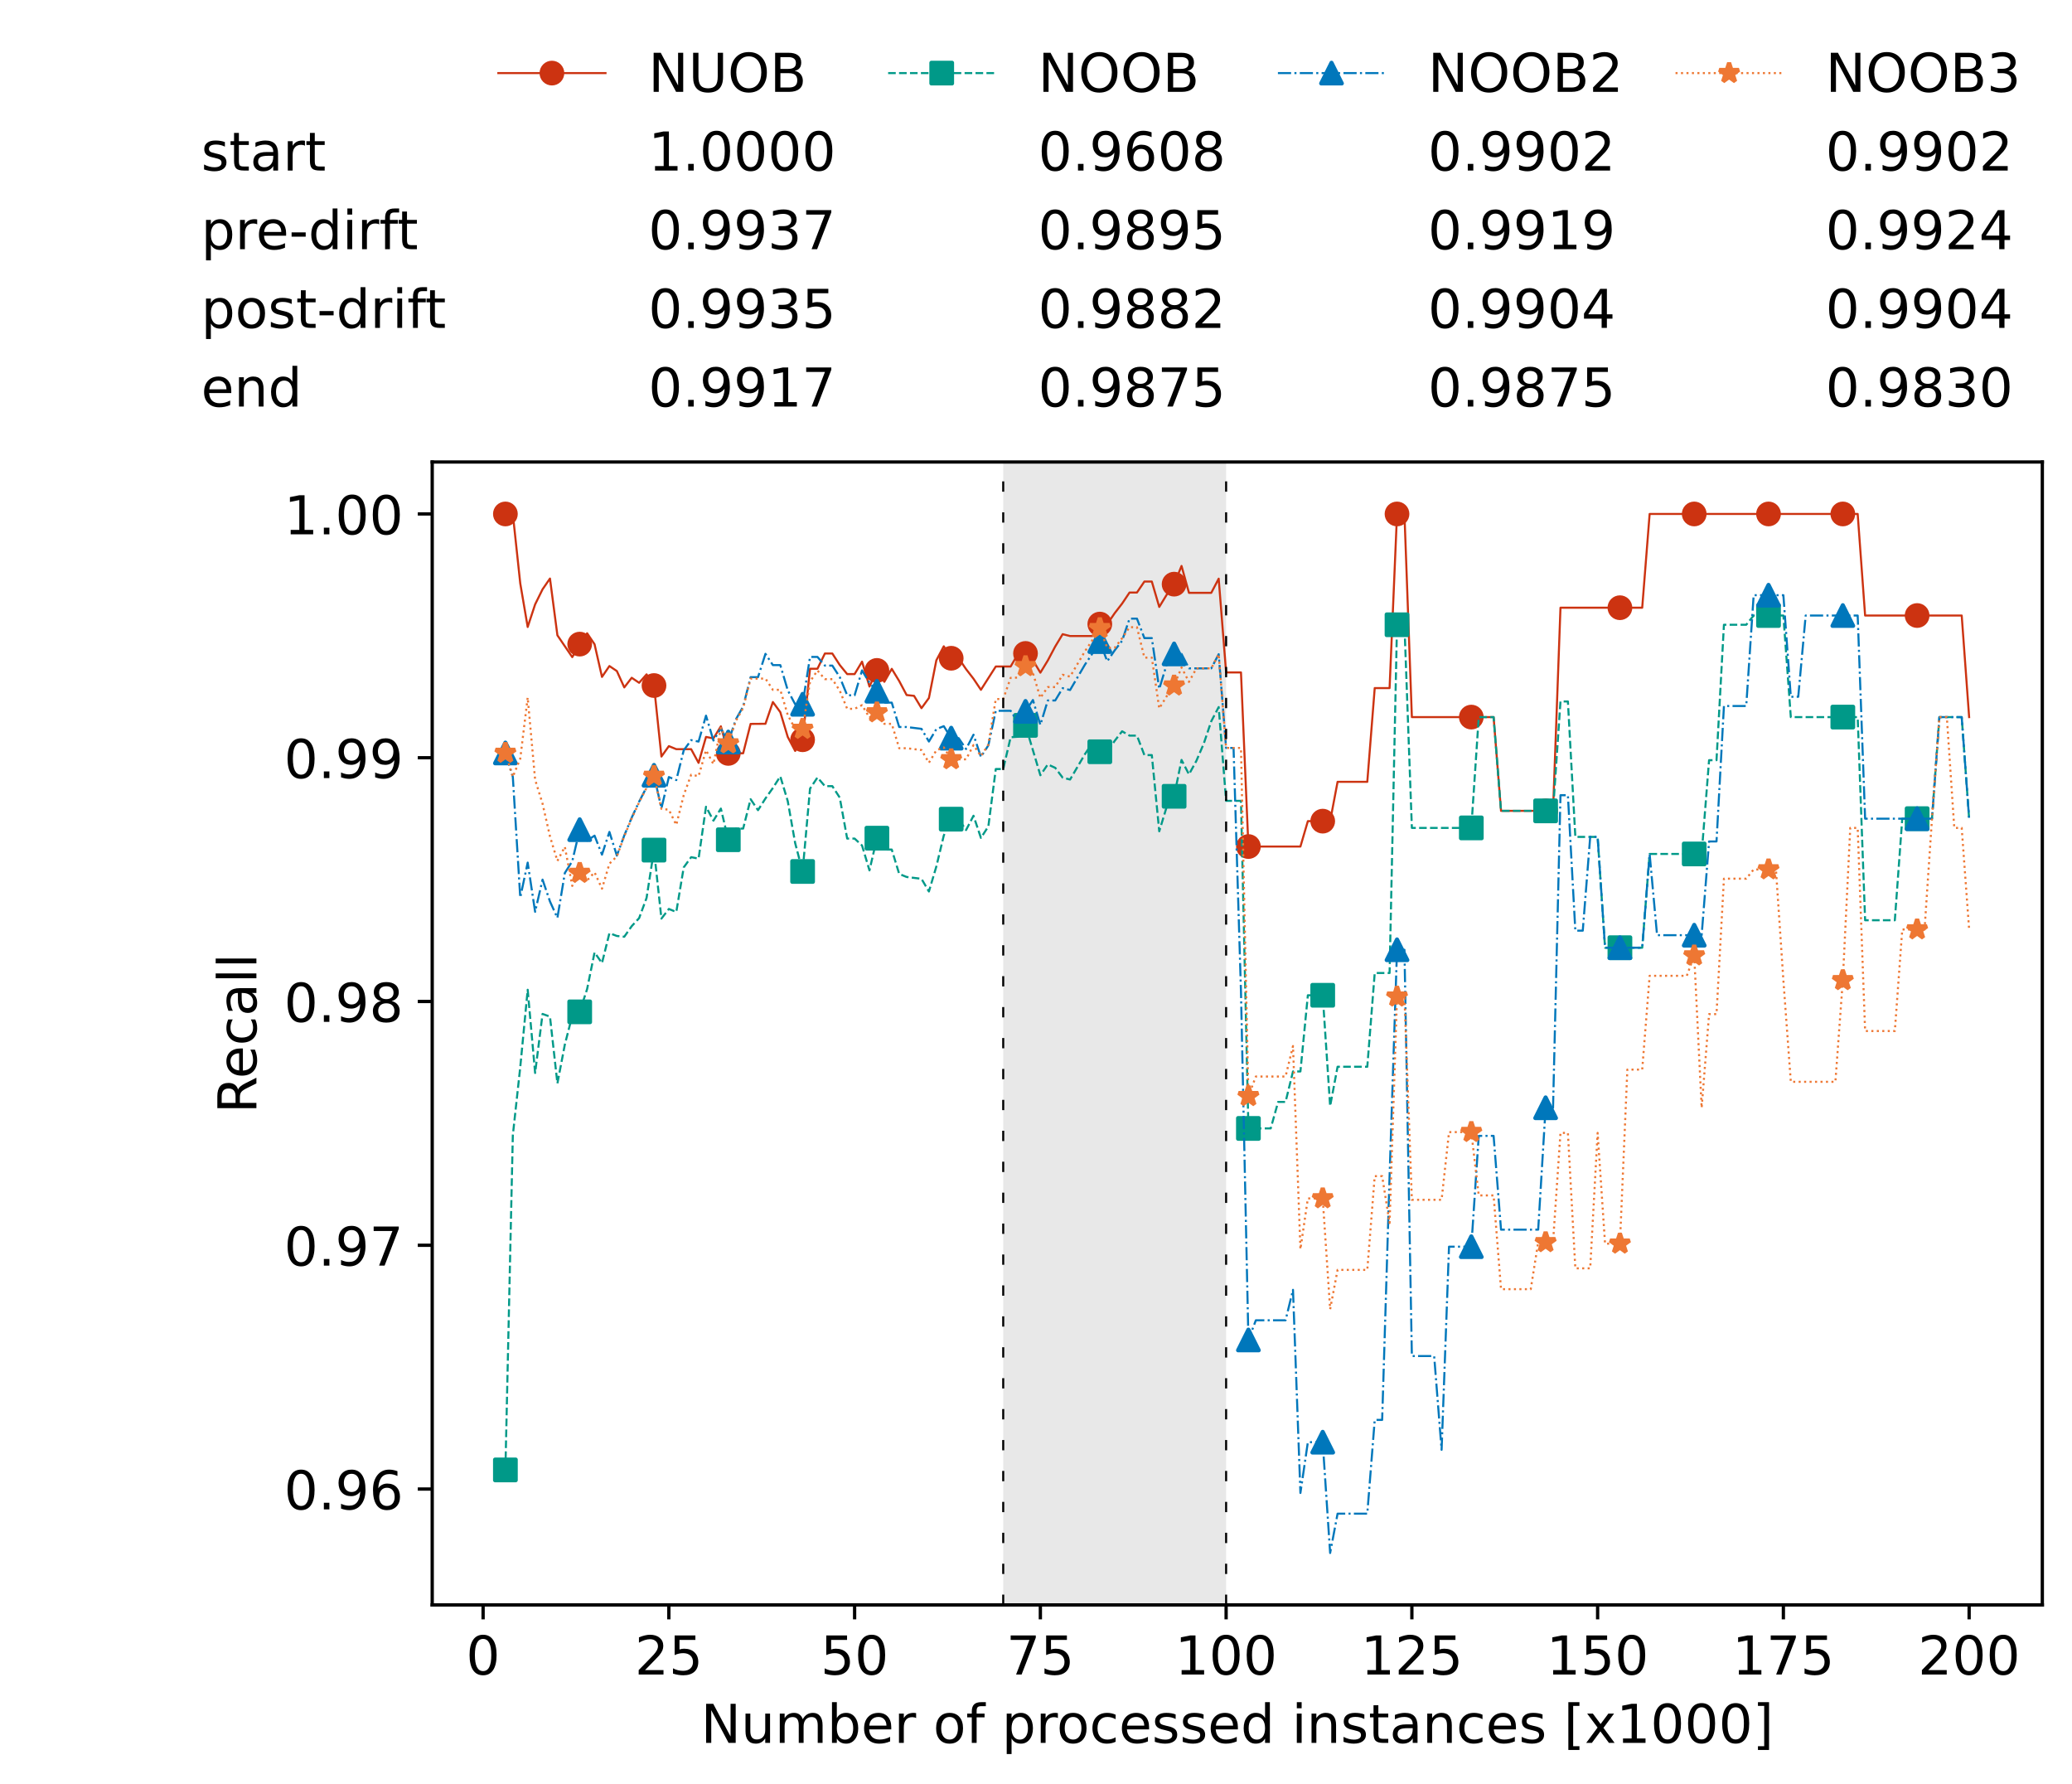 <?xml version="1.0" encoding="utf-8" standalone="no"?>
<!DOCTYPE svg PUBLIC "-//W3C//DTD SVG 1.1//EN"
  "http://www.w3.org/Graphics/SVG/1.1/DTD/svg11.dtd">
<!-- Created with matplotlib (https://matplotlib.org/) -->
<svg height="432.615pt" version="1.1" viewBox="0 0 502.65 432.615" width="502.65pt" xmlns="http://www.w3.org/2000/svg" xmlns:xlink="http://www.w3.org/1999/xlink">
 <defs>
  <style type="text/css">*{stroke-linecap:butt;stroke-linejoin:round;}</style>
 </defs>
 <g id="figure_1">
  <g id="patch_1">
   <path d="M 0 432.615 
L 502.65 432.615 
L 502.65 0 
L 0 0 
z
" style="fill:#ffffff;"/>
  </g>
  <g id="axes_1">
   <g id="patch_2">
    <path d="M 104.85 389.252 
L 495.45 389.252 
L 495.45 112.052 
L 104.85 112.052 
z
" style="fill:#ffffff;"/>
   </g>
   <g id="patch_3">
    <path clip-path="url(#pd76dad14f1)" d="M 297.446 389.252 
L 297.446 112.052 
L 243.372 112.052 
L 243.372 389.252 
z
" style="fill:#d3d3d3;opacity:0.5;"/>
   </g>
   <g id="matplotlib.axis_1">
    <g id="xtick_1">
     <g id="line2d_1">
      <defs>
       <path d="M 0 0 
L 0 3.5 
" id="m8384afceb7" style="stroke:#000000;stroke-width:0.8;"/>
      </defs>
      <g>
       <use style="stroke:#000000;stroke-width:0.8;" x="117.197" xlink:href="#m8384afceb7" y="389.252"/>
      </g>
     </g>
     <g id="text_1">
      <!-- 0 -->
      <g transform="translate(113.061 406.13)scale(0.13 -0.13)">
       <defs>
        <path d="M 31.781 66.406 
Q 24.172 66.406 20.328 58.906 
Q 16.5 51.422 16.5 36.375 
Q 16.5 21.391 20.328 13.891 
Q 24.172 6.391 31.781 6.391 
Q 39.453 6.391 43.281 13.891 
Q 47.125 21.391 47.125 36.375 
Q 47.125 51.422 43.281 58.906 
Q 39.453 66.406 31.781 66.406 
z
M 31.781 74.219 
Q 44.047 74.219 50.516 64.516 
Q 56.984 54.828 56.984 36.375 
Q 56.984 17.969 50.516 8.266 
Q 44.047 -1.422 31.781 -1.422 
Q 19.531 -1.422 13.062 8.266 
Q 6.594 17.969 6.594 36.375 
Q 6.594 54.828 13.062 64.516 
Q 19.531 74.219 31.781 74.219 
z
" id="DejaVuSans-48"/>
       </defs>
       <use xlink:href="#DejaVuSans-48"/>
      </g>
     </g>
    </g>
    <g id="xtick_2">
     <g id="line2d_2">
      <g>
       <use style="stroke:#000000;stroke-width:0.8;" x="162.259" xlink:href="#m8384afceb7" y="389.252"/>
      </g>
     </g>
     <g id="text_2">
      <!-- 25 -->
      <g transform="translate(153.988 406.13)scale(0.13 -0.13)">
       <defs>
        <path d="M 19.188 8.297 
L 53.609 8.297 
L 53.609 0 
L 7.328 0 
L 7.328 8.297 
Q 12.938 14.109 22.625 23.891 
Q 32.328 33.688 34.812 36.531 
Q 39.547 41.844 41.422 45.531 
Q 43.312 49.219 43.312 52.781 
Q 43.312 58.594 39.234 62.25 
Q 35.156 65.922 28.609 65.922 
Q 23.969 65.922 18.812 64.312 
Q 13.672 62.703 7.812 59.422 
L 7.812 69.391 
Q 13.766 71.781 18.938 73 
Q 24.125 74.219 28.422 74.219 
Q 39.75 74.219 46.484 68.547 
Q 53.219 62.891 53.219 53.422 
Q 53.219 48.922 51.531 44.891 
Q 49.859 40.875 45.406 35.406 
Q 44.188 33.984 37.641 27.219 
Q 31.109 20.453 19.188 8.297 
z
" id="DejaVuSans-50"/>
        <path d="M 10.797 72.906 
L 49.516 72.906 
L 49.516 64.594 
L 19.828 64.594 
L 19.828 46.734 
Q 21.969 47.469 24.109 47.828 
Q 26.266 48.188 28.422 48.188 
Q 40.625 48.188 47.75 41.5 
Q 54.891 34.812 54.891 23.391 
Q 54.891 11.625 47.562 5.094 
Q 40.234 -1.422 26.906 -1.422 
Q 22.312 -1.422 17.547 -0.641 
Q 12.797 0.141 7.719 1.703 
L 7.719 11.625 
Q 12.109 9.234 16.797 8.062 
Q 21.484 6.891 26.703 6.891 
Q 35.156 6.891 40.078 11.328 
Q 45.016 15.766 45.016 23.391 
Q 45.016 31 40.078 35.438 
Q 35.156 39.891 26.703 39.891 
Q 22.75 39.891 18.812 39.016 
Q 14.891 38.141 10.797 36.281 
z
" id="DejaVuSans-53"/>
       </defs>
       <use xlink:href="#DejaVuSans-50"/>
       <use x="63.623" xlink:href="#DejaVuSans-53"/>
      </g>
     </g>
    </g>
    <g id="xtick_3">
     <g id="line2d_3">
      <g>
       <use style="stroke:#000000;stroke-width:0.8;" x="207.322" xlink:href="#m8384afceb7" y="389.252"/>
      </g>
     </g>
     <g id="text_3">
      <!-- 50 -->
      <g transform="translate(199.05 406.13)scale(0.13 -0.13)">
       <use xlink:href="#DejaVuSans-53"/>
       <use x="63.623" xlink:href="#DejaVuSans-48"/>
      </g>
     </g>
    </g>
    <g id="xtick_4">
     <g id="line2d_4">
      <g>
       <use style="stroke:#000000;stroke-width:0.8;" x="252.384" xlink:href="#m8384afceb7" y="389.252"/>
      </g>
     </g>
     <g id="text_4">
      <!-- 75 -->
      <g transform="translate(244.113 406.13)scale(0.13 -0.13)">
       <defs>
        <path d="M 8.203 72.906 
L 55.078 72.906 
L 55.078 68.703 
L 28.609 0 
L 18.312 0 
L 43.219 64.594 
L 8.203 64.594 
z
" id="DejaVuSans-55"/>
       </defs>
       <use xlink:href="#DejaVuSans-55"/>
       <use x="63.623" xlink:href="#DejaVuSans-53"/>
      </g>
     </g>
    </g>
    <g id="xtick_5">
     <g id="line2d_5">
      <g>
       <use style="stroke:#000000;stroke-width:0.8;" x="297.446" xlink:href="#m8384afceb7" y="389.252"/>
      </g>
     </g>
     <g id="text_5">
      <!-- 100 -->
      <g transform="translate(285.039 406.13)scale(0.13 -0.13)">
       <defs>
        <path d="M 12.406 8.297 
L 28.516 8.297 
L 28.516 63.922 
L 10.984 60.406 
L 10.984 69.391 
L 28.422 72.906 
L 38.281 72.906 
L 38.281 8.297 
L 54.391 8.297 
L 54.391 0 
L 12.406 0 
z
" id="DejaVuSans-49"/>
       </defs>
       <use xlink:href="#DejaVuSans-49"/>
       <use x="63.623" xlink:href="#DejaVuSans-48"/>
       <use x="127.246" xlink:href="#DejaVuSans-48"/>
      </g>
     </g>
    </g>
    <g id="xtick_6">
     <g id="line2d_6">
      <g>
       <use style="stroke:#000000;stroke-width:0.8;" x="342.509" xlink:href="#m8384afceb7" y="389.252"/>
      </g>
     </g>
     <g id="text_6">
      <!-- 125 -->
      <g transform="translate(330.102 406.13)scale(0.13 -0.13)">
       <use xlink:href="#DejaVuSans-49"/>
       <use x="63.623" xlink:href="#DejaVuSans-50"/>
       <use x="127.246" xlink:href="#DejaVuSans-53"/>
      </g>
     </g>
    </g>
    <g id="xtick_7">
     <g id="line2d_7">
      <g>
       <use style="stroke:#000000;stroke-width:0.8;" x="387.571" xlink:href="#m8384afceb7" y="389.252"/>
      </g>
     </g>
     <g id="text_7">
      <!-- 150 -->
      <g transform="translate(375.164 406.13)scale(0.13 -0.13)">
       <use xlink:href="#DejaVuSans-49"/>
       <use x="63.623" xlink:href="#DejaVuSans-53"/>
       <use x="127.246" xlink:href="#DejaVuSans-48"/>
      </g>
     </g>
    </g>
    <g id="xtick_8">
     <g id="line2d_8">
      <g>
       <use style="stroke:#000000;stroke-width:0.8;" x="432.633" xlink:href="#m8384afceb7" y="389.252"/>
      </g>
     </g>
     <g id="text_8">
      <!-- 175 -->
      <g transform="translate(420.226 406.13)scale(0.13 -0.13)">
       <use xlink:href="#DejaVuSans-49"/>
       <use x="63.623" xlink:href="#DejaVuSans-55"/>
       <use x="127.246" xlink:href="#DejaVuSans-53"/>
      </g>
     </g>
    </g>
    <g id="xtick_9">
     <g id="line2d_9">
      <g>
       <use style="stroke:#000000;stroke-width:0.8;" x="477.695" xlink:href="#m8384afceb7" y="389.252"/>
      </g>
     </g>
     <g id="text_9">
      <!-- 200 -->
      <g transform="translate(465.289 406.13)scale(0.13 -0.13)">
       <use xlink:href="#DejaVuSans-50"/>
       <use x="63.623" xlink:href="#DejaVuSans-48"/>
       <use x="127.246" xlink:href="#DejaVuSans-48"/>
      </g>
     </g>
    </g>
    <g id="text_10">
     <!-- Number of processed instances [x1000] -->
     <g transform="translate(170.025 422.711)scale(0.13 -0.13)">
      <defs>
       <path d="M 9.812 72.906 
L 23.094 72.906 
L 55.422 11.922 
L 55.422 72.906 
L 64.984 72.906 
L 64.984 0 
L 51.703 0 
L 19.391 60.984 
L 19.391 0 
L 9.812 0 
z
" id="DejaVuSans-78"/>
       <path d="M 8.5 21.578 
L 8.5 54.688 
L 17.484 54.688 
L 17.484 21.922 
Q 17.484 14.156 20.5 10.266 
Q 23.531 6.391 29.594 6.391 
Q 36.859 6.391 41.078 11.031 
Q 45.312 15.672 45.312 23.688 
L 45.312 54.688 
L 54.297 54.688 
L 54.297 0 
L 45.312 0 
L 45.312 8.406 
Q 42.047 3.422 37.719 1 
Q 33.406 -1.422 27.688 -1.422 
Q 18.266 -1.422 13.375 4.438 
Q 8.5 10.297 8.5 21.578 
z
M 31.109 56 
z
" id="DejaVuSans-117"/>
       <path d="M 52 44.188 
Q 55.375 50.25 60.062 53.125 
Q 64.75 56 71.094 56 
Q 79.641 56 84.281 50.016 
Q 88.922 44.047 88.922 33.016 
L 88.922 0 
L 79.891 0 
L 79.891 32.719 
Q 79.891 40.578 77.094 44.375 
Q 74.312 48.188 68.609 48.188 
Q 61.625 48.188 57.562 43.547 
Q 53.516 38.922 53.516 30.906 
L 53.516 0 
L 44.484 0 
L 44.484 32.719 
Q 44.484 40.625 41.703 44.406 
Q 38.922 48.188 33.109 48.188 
Q 26.219 48.188 22.156 43.531 
Q 18.109 38.875 18.109 30.906 
L 18.109 0 
L 9.078 0 
L 9.078 54.688 
L 18.109 54.688 
L 18.109 46.188 
Q 21.188 51.219 25.484 53.609 
Q 29.781 56 35.688 56 
Q 41.656 56 45.828 52.969 
Q 50 49.953 52 44.188 
z
" id="DejaVuSans-109"/>
       <path d="M 48.688 27.297 
Q 48.688 37.203 44.609 42.844 
Q 40.531 48.484 33.406 48.484 
Q 26.266 48.484 22.188 42.844 
Q 18.109 37.203 18.109 27.297 
Q 18.109 17.391 22.188 11.75 
Q 26.266 6.109 33.406 6.109 
Q 40.531 6.109 44.609 11.75 
Q 48.688 17.391 48.688 27.297 
z
M 18.109 46.391 
Q 20.953 51.266 25.266 53.625 
Q 29.594 56 35.594 56 
Q 45.562 56 51.781 48.094 
Q 58.016 40.188 58.016 27.297 
Q 58.016 14.406 51.781 6.484 
Q 45.562 -1.422 35.594 -1.422 
Q 29.594 -1.422 25.266 0.953 
Q 20.953 3.328 18.109 8.203 
L 18.109 0 
L 9.078 0 
L 9.078 75.984 
L 18.109 75.984 
z
" id="DejaVuSans-98"/>
       <path d="M 56.203 29.594 
L 56.203 25.203 
L 14.891 25.203 
Q 15.484 15.922 20.484 11.062 
Q 25.484 6.203 34.422 6.203 
Q 39.594 6.203 44.453 7.469 
Q 49.312 8.734 54.109 11.281 
L 54.109 2.781 
Q 49.266 0.734 44.188 -0.344 
Q 39.109 -1.422 33.891 -1.422 
Q 20.797 -1.422 13.156 6.188 
Q 5.516 13.812 5.516 26.812 
Q 5.516 40.234 12.766 48.109 
Q 20.016 56 32.328 56 
Q 43.359 56 49.781 48.891 
Q 56.203 41.797 56.203 29.594 
z
M 47.219 32.234 
Q 47.125 39.594 43.094 43.984 
Q 39.062 48.391 32.422 48.391 
Q 24.906 48.391 20.391 44.141 
Q 15.875 39.891 15.188 32.172 
z
" id="DejaVuSans-101"/>
       <path d="M 41.109 46.297 
Q 39.594 47.172 37.812 47.578 
Q 36.031 48 33.891 48 
Q 26.266 48 22.188 43.047 
Q 18.109 38.094 18.109 28.812 
L 18.109 0 
L 9.078 0 
L 9.078 54.688 
L 18.109 54.688 
L 18.109 46.188 
Q 20.953 51.172 25.484 53.578 
Q 30.031 56 36.531 56 
Q 37.453 56 38.578 55.875 
Q 39.703 55.766 41.062 55.516 
z
" id="DejaVuSans-114"/>
       <path id="DejaVuSans-32"/>
       <path d="M 30.609 48.391 
Q 23.391 48.391 19.188 42.75 
Q 14.984 37.109 14.984 27.297 
Q 14.984 17.484 19.156 11.844 
Q 23.344 6.203 30.609 6.203 
Q 37.797 6.203 41.984 11.859 
Q 46.188 17.531 46.188 27.297 
Q 46.188 37.016 41.984 42.703 
Q 37.797 48.391 30.609 48.391 
z
M 30.609 56 
Q 42.328 56 49.016 48.375 
Q 55.719 40.766 55.719 27.297 
Q 55.719 13.875 49.016 6.219 
Q 42.328 -1.422 30.609 -1.422 
Q 18.844 -1.422 12.172 6.219 
Q 5.516 13.875 5.516 27.297 
Q 5.516 40.766 12.172 48.375 
Q 18.844 56 30.609 56 
z
" id="DejaVuSans-111"/>
       <path d="M 37.109 75.984 
L 37.109 68.5 
L 28.516 68.5 
Q 23.688 68.5 21.797 66.547 
Q 19.922 64.594 19.922 59.516 
L 19.922 54.688 
L 34.719 54.688 
L 34.719 47.703 
L 19.922 47.703 
L 19.922 0 
L 10.891 0 
L 10.891 47.703 
L 2.297 47.703 
L 2.297 54.688 
L 10.891 54.688 
L 10.891 58.5 
Q 10.891 67.625 15.141 71.797 
Q 19.391 75.984 28.609 75.984 
z
" id="DejaVuSans-102"/>
       <path d="M 18.109 8.203 
L 18.109 -20.797 
L 9.078 -20.797 
L 9.078 54.688 
L 18.109 54.688 
L 18.109 46.391 
Q 20.953 51.266 25.266 53.625 
Q 29.594 56 35.594 56 
Q 45.562 56 51.781 48.094 
Q 58.016 40.188 58.016 27.297 
Q 58.016 14.406 51.781 6.484 
Q 45.562 -1.422 35.594 -1.422 
Q 29.594 -1.422 25.266 0.953 
Q 20.953 3.328 18.109 8.203 
z
M 48.688 27.297 
Q 48.688 37.203 44.609 42.844 
Q 40.531 48.484 33.406 48.484 
Q 26.266 48.484 22.188 42.844 
Q 18.109 37.203 18.109 27.297 
Q 18.109 17.391 22.188 11.75 
Q 26.266 6.109 33.406 6.109 
Q 40.531 6.109 44.609 11.75 
Q 48.688 17.391 48.688 27.297 
z
" id="DejaVuSans-112"/>
       <path d="M 48.781 52.594 
L 48.781 44.188 
Q 44.969 46.297 41.141 47.344 
Q 37.312 48.391 33.406 48.391 
Q 24.656 48.391 19.812 42.844 
Q 14.984 37.312 14.984 27.297 
Q 14.984 17.281 19.812 11.734 
Q 24.656 6.203 33.406 6.203 
Q 37.312 6.203 41.141 7.25 
Q 44.969 8.297 48.781 10.406 
L 48.781 2.094 
Q 45.016 0.344 40.984 -0.531 
Q 36.969 -1.422 32.422 -1.422 
Q 20.062 -1.422 12.781 6.344 
Q 5.516 14.109 5.516 27.297 
Q 5.516 40.672 12.859 48.328 
Q 20.219 56 33.016 56 
Q 37.156 56 41.109 55.141 
Q 45.062 54.297 48.781 52.594 
z
" id="DejaVuSans-99"/>
       <path d="M 44.281 53.078 
L 44.281 44.578 
Q 40.484 46.531 36.375 47.5 
Q 32.281 48.484 27.875 48.484 
Q 21.188 48.484 17.844 46.438 
Q 14.5 44.391 14.5 40.281 
Q 14.5 37.156 16.891 35.375 
Q 19.281 33.594 26.516 31.984 
L 29.594 31.297 
Q 39.156 29.25 43.188 25.516 
Q 47.219 21.781 47.219 15.094 
Q 47.219 7.469 41.188 3.016 
Q 35.156 -1.422 24.609 -1.422 
Q 20.219 -1.422 15.453 -0.562 
Q 10.688 0.297 5.422 2 
L 5.422 11.281 
Q 10.406 8.688 15.234 7.391 
Q 20.062 6.109 24.812 6.109 
Q 31.156 6.109 34.562 8.281 
Q 37.984 10.453 37.984 14.406 
Q 37.984 18.062 35.516 20.016 
Q 33.062 21.969 24.703 23.781 
L 21.578 24.516 
Q 13.234 26.266 9.516 29.906 
Q 5.812 33.547 5.812 39.891 
Q 5.812 47.609 11.281 51.797 
Q 16.75 56 26.812 56 
Q 31.781 56 36.172 55.266 
Q 40.578 54.547 44.281 53.078 
z
" id="DejaVuSans-115"/>
       <path d="M 45.406 46.391 
L 45.406 75.984 
L 54.391 75.984 
L 54.391 0 
L 45.406 0 
L 45.406 8.203 
Q 42.578 3.328 38.25 0.953 
Q 33.938 -1.422 27.875 -1.422 
Q 17.969 -1.422 11.734 6.484 
Q 5.516 14.406 5.516 27.297 
Q 5.516 40.188 11.734 48.094 
Q 17.969 56 27.875 56 
Q 33.938 56 38.25 53.625 
Q 42.578 51.266 45.406 46.391 
z
M 14.797 27.297 
Q 14.797 17.391 18.875 11.75 
Q 22.953 6.109 30.078 6.109 
Q 37.203 6.109 41.297 11.75 
Q 45.406 17.391 45.406 27.297 
Q 45.406 37.203 41.297 42.844 
Q 37.203 48.484 30.078 48.484 
Q 22.953 48.484 18.875 42.844 
Q 14.797 37.203 14.797 27.297 
z
" id="DejaVuSans-100"/>
       <path d="M 9.422 54.688 
L 18.406 54.688 
L 18.406 0 
L 9.422 0 
z
M 9.422 75.984 
L 18.406 75.984 
L 18.406 64.594 
L 9.422 64.594 
z
" id="DejaVuSans-105"/>
       <path d="M 54.891 33.016 
L 54.891 0 
L 45.906 0 
L 45.906 32.719 
Q 45.906 40.484 42.875 44.328 
Q 39.844 48.188 33.797 48.188 
Q 26.516 48.188 22.312 43.547 
Q 18.109 38.922 18.109 30.906 
L 18.109 0 
L 9.078 0 
L 9.078 54.688 
L 18.109 54.688 
L 18.109 46.188 
Q 21.344 51.125 25.703 53.562 
Q 30.078 56 35.797 56 
Q 45.219 56 50.047 50.172 
Q 54.891 44.344 54.891 33.016 
z
" id="DejaVuSans-110"/>
       <path d="M 18.312 70.219 
L 18.312 54.688 
L 36.812 54.688 
L 36.812 47.703 
L 18.312 47.703 
L 18.312 18.016 
Q 18.312 11.328 20.141 9.422 
Q 21.969 7.516 27.594 7.516 
L 36.812 7.516 
L 36.812 0 
L 27.594 0 
Q 17.188 0 13.234 3.875 
Q 9.281 7.766 9.281 18.016 
L 9.281 47.703 
L 2.688 47.703 
L 2.688 54.688 
L 9.281 54.688 
L 9.281 70.219 
z
" id="DejaVuSans-116"/>
       <path d="M 34.281 27.484 
Q 23.391 27.484 19.188 25 
Q 14.984 22.516 14.984 16.5 
Q 14.984 11.719 18.141 8.906 
Q 21.297 6.109 26.703 6.109 
Q 34.188 6.109 38.703 11.406 
Q 43.219 16.703 43.219 25.484 
L 43.219 27.484 
z
M 52.203 31.203 
L 52.203 0 
L 43.219 0 
L 43.219 8.297 
Q 40.141 3.328 35.547 0.953 
Q 30.953 -1.422 24.312 -1.422 
Q 15.922 -1.422 10.953 3.297 
Q 6 8.016 6 15.922 
Q 6 25.141 12.172 29.828 
Q 18.359 34.516 30.609 34.516 
L 43.219 34.516 
L 43.219 35.406 
Q 43.219 41.609 39.141 45 
Q 35.062 48.391 27.688 48.391 
Q 23 48.391 18.547 47.266 
Q 14.109 46.141 10.016 43.891 
L 10.016 52.203 
Q 14.938 54.109 19.578 55.047 
Q 24.219 56 28.609 56 
Q 40.484 56 46.344 49.844 
Q 52.203 43.703 52.203 31.203 
z
" id="DejaVuSans-97"/>
       <path d="M 8.594 75.984 
L 29.297 75.984 
L 29.297 69 
L 17.578 69 
L 17.578 -6.203 
L 29.297 -6.203 
L 29.297 -13.188 
L 8.594 -13.188 
z
" id="DejaVuSans-91"/>
       <path d="M 54.891 54.688 
L 35.109 28.078 
L 55.906 0 
L 45.312 0 
L 29.391 21.484 
L 13.484 0 
L 2.875 0 
L 24.125 28.609 
L 4.688 54.688 
L 15.281 54.688 
L 29.781 35.203 
L 44.281 54.688 
z
" id="DejaVuSans-120"/>
       <path d="M 30.422 75.984 
L 30.422 -13.188 
L 9.719 -13.188 
L 9.719 -6.203 
L 21.391 -6.203 
L 21.391 69 
L 9.719 69 
L 9.719 75.984 
z
" id="DejaVuSans-93"/>
      </defs>
      <use xlink:href="#DejaVuSans-78"/>
      <use x="74.805" xlink:href="#DejaVuSans-117"/>
      <use x="138.184" xlink:href="#DejaVuSans-109"/>
      <use x="235.596" xlink:href="#DejaVuSans-98"/>
      <use x="299.072" xlink:href="#DejaVuSans-101"/>
      <use x="360.596" xlink:href="#DejaVuSans-114"/>
      <use x="401.709" xlink:href="#DejaVuSans-32"/>
      <use x="433.496" xlink:href="#DejaVuSans-111"/>
      <use x="494.678" xlink:href="#DejaVuSans-102"/>
      <use x="529.883" xlink:href="#DejaVuSans-32"/>
      <use x="561.67" xlink:href="#DejaVuSans-112"/>
      <use x="625.146" xlink:href="#DejaVuSans-114"/>
      <use x="664.01" xlink:href="#DejaVuSans-111"/>
      <use x="725.191" xlink:href="#DejaVuSans-99"/>
      <use x="780.172" xlink:href="#DejaVuSans-101"/>
      <use x="841.695" xlink:href="#DejaVuSans-115"/>
      <use x="893.795" xlink:href="#DejaVuSans-115"/>
      <use x="945.895" xlink:href="#DejaVuSans-101"/>
      <use x="1007.418" xlink:href="#DejaVuSans-100"/>
      <use x="1070.895" xlink:href="#DejaVuSans-32"/>
      <use x="1102.682" xlink:href="#DejaVuSans-105"/>
      <use x="1130.465" xlink:href="#DejaVuSans-110"/>
      <use x="1193.844" xlink:href="#DejaVuSans-115"/>
      <use x="1245.943" xlink:href="#DejaVuSans-116"/>
      <use x="1285.152" xlink:href="#DejaVuSans-97"/>
      <use x="1346.432" xlink:href="#DejaVuSans-110"/>
      <use x="1409.811" xlink:href="#DejaVuSans-99"/>
      <use x="1464.791" xlink:href="#DejaVuSans-101"/>
      <use x="1526.314" xlink:href="#DejaVuSans-115"/>
      <use x="1578.414" xlink:href="#DejaVuSans-32"/>
      <use x="1610.201" xlink:href="#DejaVuSans-91"/>
      <use x="1649.215" xlink:href="#DejaVuSans-120"/>
      <use x="1708.395" xlink:href="#DejaVuSans-49"/>
      <use x="1772.018" xlink:href="#DejaVuSans-48"/>
      <use x="1835.641" xlink:href="#DejaVuSans-48"/>
      <use x="1899.264" xlink:href="#DejaVuSans-48"/>
      <use x="1962.887" xlink:href="#DejaVuSans-93"/>
     </g>
    </g>
   </g>
   <g id="matplotlib.axis_2">
    <g id="ytick_1">
     <g id="line2d_10">
      <defs>
       <path d="M 0 0 
L -3.5 0 
" id="mb5615267b3" style="stroke:#000000;stroke-width:0.8;"/>
      </defs>
      <g>
       <use style="stroke:#000000;stroke-width:0.8;" x="104.85" xlink:href="#mb5615267b3" y="361.141"/>
      </g>
     </g>
     <g id="text_11">
      <!-- 0.96 -->
      <g transform="translate(68.905 366.08)scale(0.13 -0.13)">
       <defs>
        <path d="M 10.688 12.406 
L 21 12.406 
L 21 0 
L 10.688 0 
z
" id="DejaVuSans-46"/>
        <path d="M 10.984 1.516 
L 10.984 10.5 
Q 14.703 8.734 18.5 7.812 
Q 22.312 6.891 25.984 6.891 
Q 35.75 6.891 40.891 13.453 
Q 46.047 20.016 46.781 33.406 
Q 43.953 29.203 39.594 26.953 
Q 35.25 24.703 29.984 24.703 
Q 19.047 24.703 12.672 31.312 
Q 6.297 37.938 6.297 49.422 
Q 6.297 60.641 12.938 67.422 
Q 19.578 74.219 30.609 74.219 
Q 43.266 74.219 49.922 64.516 
Q 56.594 54.828 56.594 36.375 
Q 56.594 19.141 48.406 8.859 
Q 40.234 -1.422 26.422 -1.422 
Q 22.703 -1.422 18.891 -0.688 
Q 15.094 0.047 10.984 1.516 
z
M 30.609 32.422 
Q 37.25 32.422 41.125 36.953 
Q 45.016 41.5 45.016 49.422 
Q 45.016 57.281 41.125 61.844 
Q 37.25 66.406 30.609 66.406 
Q 23.969 66.406 20.094 61.844 
Q 16.219 57.281 16.219 49.422 
Q 16.219 41.5 20.094 36.953 
Q 23.969 32.422 30.609 32.422 
z
" id="DejaVuSans-57"/>
        <path d="M 33.016 40.375 
Q 26.375 40.375 22.484 35.828 
Q 18.609 31.297 18.609 23.391 
Q 18.609 15.531 22.484 10.953 
Q 26.375 6.391 33.016 6.391 
Q 39.656 6.391 43.531 10.953 
Q 47.406 15.531 47.406 23.391 
Q 47.406 31.297 43.531 35.828 
Q 39.656 40.375 33.016 40.375 
z
M 52.594 71.297 
L 52.594 62.312 
Q 48.875 64.062 45.094 64.984 
Q 41.312 65.922 37.594 65.922 
Q 27.828 65.922 22.672 59.328 
Q 17.531 52.734 16.797 39.406 
Q 19.672 43.656 24.016 45.922 
Q 28.375 48.188 33.594 48.188 
Q 44.578 48.188 50.953 41.516 
Q 57.328 34.859 57.328 23.391 
Q 57.328 12.156 50.688 5.359 
Q 44.047 -1.422 33.016 -1.422 
Q 20.359 -1.422 13.672 8.266 
Q 6.984 17.969 6.984 36.375 
Q 6.984 53.656 15.188 63.938 
Q 23.391 74.219 37.203 74.219 
Q 40.922 74.219 44.703 73.484 
Q 48.484 72.75 52.594 71.297 
z
" id="DejaVuSans-54"/>
       </defs>
       <use xlink:href="#DejaVuSans-48"/>
       <use x="63.623" xlink:href="#DejaVuSans-46"/>
       <use x="95.41" xlink:href="#DejaVuSans-57"/>
       <use x="159.033" xlink:href="#DejaVuSans-54"/>
      </g>
     </g>
    </g>
    <g id="ytick_2">
     <g id="line2d_11">
      <g>
       <use style="stroke:#000000;stroke-width:0.8;" x="104.85" xlink:href="#mb5615267b3" y="302.019"/>
      </g>
     </g>
     <g id="text_12">
      <!-- 0.97 -->
      <g transform="translate(68.905 306.957)scale(0.13 -0.13)">
       <use xlink:href="#DejaVuSans-48"/>
       <use x="63.623" xlink:href="#DejaVuSans-46"/>
       <use x="95.41" xlink:href="#DejaVuSans-57"/>
       <use x="159.033" xlink:href="#DejaVuSans-55"/>
      </g>
     </g>
    </g>
    <g id="ytick_3">
     <g id="line2d_12">
      <g>
       <use style="stroke:#000000;stroke-width:0.8;" x="104.85" xlink:href="#mb5615267b3" y="242.896"/>
      </g>
     </g>
     <g id="text_13">
      <!-- 0.98 -->
      <g transform="translate(68.905 247.835)scale(0.13 -0.13)">
       <defs>
        <path d="M 31.781 34.625 
Q 24.75 34.625 20.719 30.859 
Q 16.703 27.094 16.703 20.516 
Q 16.703 13.922 20.719 10.156 
Q 24.75 6.391 31.781 6.391 
Q 38.812 6.391 42.859 10.172 
Q 46.922 13.969 46.922 20.516 
Q 46.922 27.094 42.891 30.859 
Q 38.875 34.625 31.781 34.625 
z
M 21.922 38.812 
Q 15.578 40.375 12.031 44.719 
Q 8.5 49.078 8.5 55.328 
Q 8.5 64.062 14.719 69.141 
Q 20.953 74.219 31.781 74.219 
Q 42.672 74.219 48.875 69.141 
Q 55.078 64.062 55.078 55.328 
Q 55.078 49.078 51.531 44.719 
Q 48 40.375 41.703 38.812 
Q 48.828 37.156 52.797 32.312 
Q 56.781 27.484 56.781 20.516 
Q 56.781 9.906 50.312 4.234 
Q 43.844 -1.422 31.781 -1.422 
Q 19.734 -1.422 13.25 4.234 
Q 6.781 9.906 6.781 20.516 
Q 6.781 27.484 10.781 32.312 
Q 14.797 37.156 21.922 38.812 
z
M 18.312 54.391 
Q 18.312 48.734 21.844 45.562 
Q 25.391 42.391 31.781 42.391 
Q 38.141 42.391 41.719 45.562 
Q 45.312 48.734 45.312 54.391 
Q 45.312 60.062 41.719 63.234 
Q 38.141 66.406 31.781 66.406 
Q 25.391 66.406 21.844 63.234 
Q 18.312 60.062 18.312 54.391 
z
" id="DejaVuSans-56"/>
       </defs>
       <use xlink:href="#DejaVuSans-48"/>
       <use x="63.623" xlink:href="#DejaVuSans-46"/>
       <use x="95.41" xlink:href="#DejaVuSans-57"/>
       <use x="159.033" xlink:href="#DejaVuSans-56"/>
      </g>
     </g>
    </g>
    <g id="ytick_4">
     <g id="line2d_13">
      <g>
       <use style="stroke:#000000;stroke-width:0.8;" x="104.85" xlink:href="#mb5615267b3" y="183.774"/>
      </g>
     </g>
     <g id="text_14">
      <!-- 0.99 -->
      <g transform="translate(68.905 188.713)scale(0.13 -0.13)">
       <use xlink:href="#DejaVuSans-48"/>
       <use x="63.623" xlink:href="#DejaVuSans-46"/>
       <use x="95.41" xlink:href="#DejaVuSans-57"/>
       <use x="159.033" xlink:href="#DejaVuSans-57"/>
      </g>
     </g>
    </g>
    <g id="ytick_5">
     <g id="line2d_14">
      <g>
       <use style="stroke:#000000;stroke-width:0.8;" x="104.85" xlink:href="#mb5615267b3" y="124.652"/>
      </g>
     </g>
     <g id="text_15">
      <!-- 1.00 -->
      <g transform="translate(68.905 129.591)scale(0.13 -0.13)">
       <use xlink:href="#DejaVuSans-49"/>
       <use x="63.623" xlink:href="#DejaVuSans-46"/>
       <use x="95.41" xlink:href="#DejaVuSans-48"/>
       <use x="159.033" xlink:href="#DejaVuSans-48"/>
      </g>
     </g>
    </g>
    <g id="text_16">
     <!-- Recall -->
     <g transform="translate(62.201 270.044)rotate(-90)scale(0.13 -0.13)">
      <defs>
       <path d="M 44.391 34.188 
Q 47.562 33.109 50.562 29.594 
Q 53.562 26.078 56.594 19.922 
L 66.609 0 
L 56 0 
L 46.688 18.703 
Q 43.062 26.031 39.672 28.422 
Q 36.281 30.812 30.422 30.812 
L 19.672 30.812 
L 19.672 0 
L 9.812 0 
L 9.812 72.906 
L 32.078 72.906 
Q 44.578 72.906 50.734 67.672 
Q 56.891 62.453 56.891 51.906 
Q 56.891 45.016 53.688 40.469 
Q 50.484 35.938 44.391 34.188 
z
M 19.672 64.797 
L 19.672 38.922 
L 32.078 38.922 
Q 39.203 38.922 42.844 42.219 
Q 46.484 45.516 46.484 51.906 
Q 46.484 58.297 42.844 61.547 
Q 39.203 64.797 32.078 64.797 
z
" id="DejaVuSans-82"/>
       <path d="M 9.422 75.984 
L 18.406 75.984 
L 18.406 0 
L 9.422 0 
z
" id="DejaVuSans-108"/>
      </defs>
      <use xlink:href="#DejaVuSans-82"/>
      <use x="64.982" xlink:href="#DejaVuSans-101"/>
      <use x="126.506" xlink:href="#DejaVuSans-99"/>
      <use x="181.486" xlink:href="#DejaVuSans-97"/>
      <use x="242.766" xlink:href="#DejaVuSans-108"/>
      <use x="270.549" xlink:href="#DejaVuSans-108"/>
     </g>
    </g>
   </g>
   <g id="line2d_15"/>
   <g id="line2d_16"/>
   <g id="line2d_17"/>
   <g id="line2d_18"/>
   <g id="line2d_19"/>
   <g id="line2d_20">
    <path clip-path="url(#pd76dad14f1)" d="M 122.605 124.652 
L 124.407 124.652 
L 126.21 141.496 
L 128.012 152.065 
L 129.815 146.583 
L 131.617 142.927 
L 133.419 140.317 
L 135.222 154.083 
L 138.827 159.376 
L 140.629 156.22 
L 142.432 153.589 
L 144.234 156.253 
L 146.037 164.172 
L 147.839 161.537 
L 149.642 162.751 
L 151.444 166.72 
L 153.247 164.383 
L 155.049 165.602 
L 156.852 163.555 
L 158.654 166.267 
L 160.457 183.487 
L 162.259 180.96 
L 164.062 181.699 
L 167.667 181.699 
L 169.469 185.021 
L 171.272 178.731 
L 173.074 179.084 
L 174.877 176.158 
L 176.679 182.727 
L 180.284 182.693 
L 182.087 175.57 
L 185.692 175.543 
L 187.494 170.264 
L 189.297 172.728 
L 191.099 178.726 
L 192.902 182.124 
L 194.704 179.412 
L 196.507 162.191 
L 198.309 162.191 
L 200.112 158.496 
L 201.914 158.496 
L 203.717 161.285 
L 205.519 163.489 
L 207.322 163.489 
L 209.124 160.473 
L 210.927 166.506 
L 212.729 162.6 
L 214.532 165.362 
L 216.334 162.217 
L 218.137 165.174 
L 219.939 168.571 
L 221.742 168.769 
L 223.544 171.755 
L 225.347 169.291 
L 227.149 160.149 
L 228.952 156.751 
L 230.754 159.649 
L 232.557 159.649 
L 234.359 162.288 
L 236.162 164.616 
L 237.964 167.303 
L 241.569 161.652 
L 245.174 161.652 
L 246.976 158.575 
L 248.779 158.483 
L 250.581 160.132 
L 252.384 163.149 
L 254.186 160.192 
L 255.989 156.795 
L 257.791 153.809 
L 259.594 154.26 
L 265.001 154.26 
L 266.804 151.362 
L 268.606 151.362 
L 270.409 148.723 
L 272.211 146.395 
L 274.014 143.708 
L 275.816 143.708 
L 277.619 141.044 
L 279.421 141.044 
L 281.224 147.203 
L 283.026 144.247 
L 284.829 141.676 
L 286.631 137.264 
L 288.434 143.784 
L 293.841 143.784 
L 295.644 140.346 
L 297.446 163.086 
L 301.051 163.086 
L 302.854 205.316 
L 315.471 205.316 
L 317.274 199.157 
L 322.681 199.157 
L 324.484 189.621 
L 331.694 189.621 
L 333.496 166.882 
L 337.101 166.882 
L 338.904 124.652 
L 340.706 124.652 
L 342.509 173.92 
L 362.336 173.92 
L 364.138 196.66 
L 376.756 196.66 
L 378.558 147.391 
L 398.386 147.391 
L 400.188 124.652 
L 450.658 124.652 
L 452.461 149.286 
L 475.893 149.286 
L 477.695 173.92 
L 477.695 173.92 
" style="fill:none;stroke:#cc3311;stroke-linecap:square;stroke-width:0.5;"/>
    <defs>
     <path d="M 0 2.5 
C 0.663 2.5 1.299 2.237 1.768 1.768 
C 2.237 1.299 2.5 0.663 2.5 0 
C 2.5 -0.663 2.237 -1.299 1.768 -1.768 
C 1.299 -2.237 0.663 -2.5 0 -2.5 
C -0.663 -2.5 -1.299 -2.237 -1.768 -1.768 
C -2.237 -1.299 -2.5 -0.663 -2.5 0 
C -2.5 0.663 -2.237 1.299 -1.768 1.768 
C -1.299 2.237 -0.663 2.5 0 2.5 
z
" id="m4acde7e720" style="stroke:#cc3311;"/>
    </defs>
    <g clip-path="url(#pd76dad14f1)">
     <use style="fill:#cc3311;stroke:#cc3311;" x="122.605" xlink:href="#m4acde7e720" y="124.652"/>
     <use style="fill:#cc3311;stroke:#cc3311;" x="140.629" xlink:href="#m4acde7e720" y="156.22"/>
     <use style="fill:#cc3311;stroke:#cc3311;" x="158.654" xlink:href="#m4acde7e720" y="166.267"/>
     <use style="fill:#cc3311;stroke:#cc3311;" x="176.679" xlink:href="#m4acde7e720" y="182.727"/>
     <use style="fill:#cc3311;stroke:#cc3311;" x="194.704" xlink:href="#m4acde7e720" y="179.412"/>
     <use style="fill:#cc3311;stroke:#cc3311;" x="212.729" xlink:href="#m4acde7e720" y="162.6"/>
     <use style="fill:#cc3311;stroke:#cc3311;" x="230.754" xlink:href="#m4acde7e720" y="159.649"/>
     <use style="fill:#cc3311;stroke:#cc3311;" x="248.779" xlink:href="#m4acde7e720" y="158.483"/>
     <use style="fill:#cc3311;stroke:#cc3311;" x="266.804" xlink:href="#m4acde7e720" y="151.362"/>
     <use style="fill:#cc3311;stroke:#cc3311;" x="284.829" xlink:href="#m4acde7e720" y="141.676"/>
     <use style="fill:#cc3311;stroke:#cc3311;" x="302.854" xlink:href="#m4acde7e720" y="205.316"/>
     <use style="fill:#cc3311;stroke:#cc3311;" x="320.879" xlink:href="#m4acde7e720" y="199.157"/>
     <use style="fill:#cc3311;stroke:#cc3311;" x="338.904" xlink:href="#m4acde7e720" y="124.652"/>
     <use style="fill:#cc3311;stroke:#cc3311;" x="356.928" xlink:href="#m4acde7e720" y="173.92"/>
     <use style="fill:#cc3311;stroke:#cc3311;" x="374.953" xlink:href="#m4acde7e720" y="196.66"/>
     <use style="fill:#cc3311;stroke:#cc3311;" x="392.978" xlink:href="#m4acde7e720" y="147.391"/>
     <use style="fill:#cc3311;stroke:#cc3311;" x="411.003" xlink:href="#m4acde7e720" y="124.652"/>
     <use style="fill:#cc3311;stroke:#cc3311;" x="429.028" xlink:href="#m4acde7e720" y="124.652"/>
     <use style="fill:#cc3311;stroke:#cc3311;" x="447.053" xlink:href="#m4acde7e720" y="124.652"/>
     <use style="fill:#cc3311;stroke:#cc3311;" x="465.078" xlink:href="#m4acde7e720" y="149.286"/>
    </g>
   </g>
   <g id="line2d_21"/>
   <g id="line2d_22"/>
   <g id="line2d_23"/>
   <g id="line2d_24"/>
   <g id="line2d_25">
    <path clip-path="url(#pd76dad14f1)" d="M 122.605 356.504 
L 124.407 275.356 
L 126.21 258.809 
L 128.012 240.05 
L 129.815 260.231 
L 131.617 245.915 
L 133.419 246.562 
L 135.222 262.771 
L 137.024 253.342 
L 138.827 246.327 
L 140.629 245.407 
L 142.432 239.864 
L 144.234 231.001 
L 146.037 233.581 
L 147.839 226.319 
L 149.642 227.003 
L 151.444 227.193 
L 153.247 224.624 
L 155.049 222.673 
L 156.852 217.772 
L 158.654 206.179 
L 160.457 222.792 
L 162.259 220.45 
L 164.062 221.189 
L 165.864 210.374 
L 167.667 207.89 
L 169.469 208.244 
L 171.272 195.664 
L 173.074 199.034 
L 174.877 196.107 
L 176.679 203.668 
L 178.482 200.956 
L 180.284 200.956 
L 182.087 193.833 
L 183.889 196.496 
L 185.692 193.654 
L 187.494 191.112 
L 189.297 188.297 
L 191.099 194.295 
L 192.902 204.488 
L 194.704 211.363 
L 196.507 191.273 
L 198.309 188.561 
L 200.112 190.662 
L 201.914 190.662 
L 203.717 193.451 
L 205.519 203.384 
L 207.322 203.384 
L 209.124 205.063 
L 210.927 211.096 
L 212.729 203.284 
L 214.532 206.047 
L 216.334 206.047 
L 218.137 211.959 
L 219.939 212.694 
L 223.544 213.14 
L 225.347 216.219 
L 227.149 210.155 
L 228.952 202.649 
L 230.754 198.673 
L 232.557 198.673 
L 234.359 201.312 
L 236.162 197.844 
L 237.964 203.218 
L 239.767 200.43 
L 241.569 186.516 
L 243.372 186.516 
L 245.174 178.805 
L 246.976 178.684 
L 248.779 175.928 
L 252.384 188.023 
L 254.186 185.395 
L 255.989 186.22 
L 257.791 188.609 
L 259.594 189.06 
L 263.199 182.902 
L 265.001 180.214 
L 266.804 182.327 
L 268.606 182.327 
L 270.409 179.687 
L 272.211 177.36 
L 274.014 178.411 
L 275.816 178.411 
L 277.619 183.138 
L 279.421 183.138 
L 281.224 201.614 
L 283.026 195.702 
L 284.829 193.131 
L 286.631 184.307 
L 288.434 187.81 
L 290.236 184.525 
L 292.039 180.302 
L 293.841 174.928 
L 295.644 171.49 
L 297.446 194.23 
L 301.051 194.23 
L 302.854 273.68 
L 308.261 273.68 
L 310.064 267.253 
L 311.866 267.253 
L 313.669 259.863 
L 315.471 259.863 
L 317.274 241.387 
L 320.879 241.387 
L 322.681 268.261 
L 324.484 258.725 
L 331.694 258.725 
L 333.496 235.986 
L 337.101 235.986 
L 338.904 151.526 
L 340.706 151.526 
L 342.509 200.794 
L 356.928 200.794 
L 358.731 173.92 
L 362.336 173.92 
L 364.138 196.66 
L 376.756 196.66 
L 378.558 170.13 
L 380.361 170.13 
L 382.163 202.976 
L 387.571 202.976 
L 389.373 229.85 
L 398.386 229.85 
L 400.188 207.111 
L 412.806 207.111 
L 414.608 184.371 
L 416.411 184.371 
L 418.213 151.526 
L 423.621 151.526 
L 425.423 149.286 
L 432.633 149.286 
L 434.436 173.92 
L 450.658 173.92 
L 452.461 223.189 
L 459.671 223.189 
L 461.473 198.555 
L 468.683 198.555 
L 470.485 173.92 
L 475.893 173.92 
L 477.695 198.555 
L 477.695 198.555 
" style="fill:none;stroke:#009988;stroke-dasharray:1.85,0.8;stroke-dashoffset:0;stroke-width:0.5;"/>
    <defs>
     <path d="M -2.5 2.5 
L 2.5 2.5 
L 2.5 -2.5 
L -2.5 -2.5 
z
" id="m78cfc03287" style="stroke:#009988;stroke-linejoin:miter;"/>
    </defs>
    <g clip-path="url(#pd76dad14f1)">
     <use style="fill:#009988;stroke:#009988;stroke-linejoin:miter;" x="122.605" xlink:href="#m78cfc03287" y="356.504"/>
     <use style="fill:#009988;stroke:#009988;stroke-linejoin:miter;" x="140.629" xlink:href="#m78cfc03287" y="245.407"/>
     <use style="fill:#009988;stroke:#009988;stroke-linejoin:miter;" x="158.654" xlink:href="#m78cfc03287" y="206.179"/>
     <use style="fill:#009988;stroke:#009988;stroke-linejoin:miter;" x="176.679" xlink:href="#m78cfc03287" y="203.668"/>
     <use style="fill:#009988;stroke:#009988;stroke-linejoin:miter;" x="194.704" xlink:href="#m78cfc03287" y="211.363"/>
     <use style="fill:#009988;stroke:#009988;stroke-linejoin:miter;" x="212.729" xlink:href="#m78cfc03287" y="203.284"/>
     <use style="fill:#009988;stroke:#009988;stroke-linejoin:miter;" x="230.754" xlink:href="#m78cfc03287" y="198.673"/>
     <use style="fill:#009988;stroke:#009988;stroke-linejoin:miter;" x="248.779" xlink:href="#m78cfc03287" y="175.928"/>
     <use style="fill:#009988;stroke:#009988;stroke-linejoin:miter;" x="266.804" xlink:href="#m78cfc03287" y="182.327"/>
     <use style="fill:#009988;stroke:#009988;stroke-linejoin:miter;" x="284.829" xlink:href="#m78cfc03287" y="193.131"/>
     <use style="fill:#009988;stroke:#009988;stroke-linejoin:miter;" x="302.854" xlink:href="#m78cfc03287" y="273.68"/>
     <use style="fill:#009988;stroke:#009988;stroke-linejoin:miter;" x="320.879" xlink:href="#m78cfc03287" y="241.387"/>
     <use style="fill:#009988;stroke:#009988;stroke-linejoin:miter;" x="338.904" xlink:href="#m78cfc03287" y="151.526"/>
     <use style="fill:#009988;stroke:#009988;stroke-linejoin:miter;" x="356.928" xlink:href="#m78cfc03287" y="200.794"/>
     <use style="fill:#009988;stroke:#009988;stroke-linejoin:miter;" x="374.953" xlink:href="#m78cfc03287" y="196.66"/>
     <use style="fill:#009988;stroke:#009988;stroke-linejoin:miter;" x="392.978" xlink:href="#m78cfc03287" y="229.85"/>
     <use style="fill:#009988;stroke:#009988;stroke-linejoin:miter;" x="411.003" xlink:href="#m78cfc03287" y="207.111"/>
     <use style="fill:#009988;stroke:#009988;stroke-linejoin:miter;" x="429.028" xlink:href="#m78cfc03287" y="149.286"/>
     <use style="fill:#009988;stroke:#009988;stroke-linejoin:miter;" x="447.053" xlink:href="#m78cfc03287" y="173.92"/>
     <use style="fill:#009988;stroke:#009988;stroke-linejoin:miter;" x="465.078" xlink:href="#m78cfc03287" y="198.555"/>
    </g>
   </g>
   <g id="line2d_26"/>
   <g id="line2d_27"/>
   <g id="line2d_28"/>
   <g id="line2d_29"/>
   <g id="line2d_30">
    <path clip-path="url(#pd76dad14f1)" d="M 122.605 182.615 
L 124.407 188.411 
L 126.21 217.69 
L 128.012 209.211 
L 129.815 221.139 
L 131.617 213.338 
L 133.419 218.639 
L 135.222 222.615 
L 137.024 211.73 
L 138.827 208.876 
L 140.629 201.219 
L 142.432 203.879 
L 144.234 202.674 
L 146.037 207.277 
L 147.839 201.769 
L 149.642 207.507 
L 151.444 202.633 
L 153.247 198.301 
L 155.049 194.424 
L 156.852 190.936 
L 158.654 188.038 
L 160.457 196.04 
L 162.259 188.46 
L 164.062 189.199 
L 165.864 181.989 
L 167.667 179.505 
L 169.469 179.858 
L 171.272 173.569 
L 173.074 179.602 
L 174.877 176.675 
L 176.679 179.959 
L 178.482 174.535 
L 180.284 171.357 
L 182.087 164.233 
L 183.889 164.233 
L 185.692 158.576 
L 187.494 161.313 
L 189.297 161.313 
L 191.099 167.408 
L 192.902 170.806 
L 194.704 170.806 
L 196.507 159.326 
L 198.309 159.326 
L 200.112 161.427 
L 201.914 161.427 
L 203.717 164.216 
L 205.519 168.624 
L 207.322 168.624 
L 209.124 162.591 
L 210.927 165.608 
L 212.729 167.649 
L 214.532 170.412 
L 216.334 170.412 
L 218.137 176.324 
L 219.939 176.324 
L 223.544 176.77 
L 225.347 179.85 
L 227.149 176.834 
L 228.952 176.123 
L 230.754 179.022 
L 232.557 179.022 
L 234.359 181.661 
L 236.162 178.192 
L 237.964 183.567 
L 239.767 180.778 
L 241.569 172.391 
L 245.174 172.391 
L 246.976 175.286 
L 250.581 169.768 
L 252.384 175.801 
L 254.186 169.888 
L 255.989 169.888 
L 257.791 166.902 
L 259.594 167.354 
L 263.199 161.195 
L 265.001 158.508 
L 266.804 155.61 
L 268.606 160.378 
L 270.409 157.738 
L 272.211 155.411 
L 274.014 150.036 
L 275.816 150.036 
L 277.619 154.763 
L 279.421 154.763 
L 281.224 167.08 
L 283.026 161.168 
L 284.829 158.597 
L 286.631 158.597 
L 288.434 162.1 
L 293.841 162.1 
L 295.644 158.663 
L 297.446 181.402 
L 299.249 181.402 
L 301.051 240.525 
L 302.854 324.985 
L 304.656 320.217 
L 311.866 320.217 
L 313.669 312.827 
L 315.471 362.095 
L 317.274 349.778 
L 320.879 349.778 
L 322.681 376.652 
L 324.484 367.116 
L 331.694 367.116 
L 333.496 344.377 
L 335.299 344.377 
L 337.101 285.254 
L 338.904 230.355 
L 340.706 230.355 
L 342.509 328.892 
L 347.916 328.892 
L 349.719 351.632 
L 351.521 302.363 
L 356.928 302.363 
L 358.731 275.489 
L 362.336 275.489 
L 364.138 298.229 
L 373.151 298.229 
L 374.953 268.668 
L 376.756 268.668 
L 378.558 192.87 
L 380.361 192.87 
L 382.163 225.715 
L 383.966 225.715 
L 385.768 202.976 
L 387.571 202.976 
L 389.373 229.85 
L 398.386 229.85 
L 400.188 207.111 
L 401.991 226.818 
L 412.806 226.818 
L 414.608 204.079 
L 416.411 204.079 
L 418.213 171.233 
L 423.621 171.233 
L 425.423 144.359 
L 432.633 144.359 
L 434.436 168.993 
L 436.238 168.993 
L 438.041 149.286 
L 450.658 149.286 
L 452.461 198.555 
L 468.683 198.555 
L 470.485 173.92 
L 475.893 173.92 
L 477.695 198.555 
L 477.695 198.555 
" style="fill:none;stroke:#0077bb;stroke-dasharray:3.2,0.8,0.5,0.8;stroke-dashoffset:0;stroke-width:0.5;"/>
    <defs>
     <path d="M 0 -2.5 
L -2.5 2.5 
L 2.5 2.5 
z
" id="m679e59aee4" style="stroke:#0077bb;stroke-linejoin:miter;"/>
    </defs>
    <g clip-path="url(#pd76dad14f1)">
     <use style="fill:#0077bb;stroke:#0077bb;stroke-linejoin:miter;" x="122.605" xlink:href="#m679e59aee4" y="182.615"/>
     <use style="fill:#0077bb;stroke:#0077bb;stroke-linejoin:miter;" x="140.629" xlink:href="#m679e59aee4" y="201.219"/>
     <use style="fill:#0077bb;stroke:#0077bb;stroke-linejoin:miter;" x="158.654" xlink:href="#m679e59aee4" y="188.038"/>
     <use style="fill:#0077bb;stroke:#0077bb;stroke-linejoin:miter;" x="176.679" xlink:href="#m679e59aee4" y="179.959"/>
     <use style="fill:#0077bb;stroke:#0077bb;stroke-linejoin:miter;" x="194.704" xlink:href="#m679e59aee4" y="170.806"/>
     <use style="fill:#0077bb;stroke:#0077bb;stroke-linejoin:miter;" x="212.729" xlink:href="#m679e59aee4" y="167.649"/>
     <use style="fill:#0077bb;stroke:#0077bb;stroke-linejoin:miter;" x="230.754" xlink:href="#m679e59aee4" y="179.022"/>
     <use style="fill:#0077bb;stroke:#0077bb;stroke-linejoin:miter;" x="248.779" xlink:href="#m679e59aee4" y="172.53"/>
     <use style="fill:#0077bb;stroke:#0077bb;stroke-linejoin:miter;" x="266.804" xlink:href="#m679e59aee4" y="155.61"/>
     <use style="fill:#0077bb;stroke:#0077bb;stroke-linejoin:miter;" x="284.829" xlink:href="#m679e59aee4" y="158.597"/>
     <use style="fill:#0077bb;stroke:#0077bb;stroke-linejoin:miter;" x="302.854" xlink:href="#m679e59aee4" y="324.985"/>
     <use style="fill:#0077bb;stroke:#0077bb;stroke-linejoin:miter;" x="320.879" xlink:href="#m679e59aee4" y="349.778"/>
     <use style="fill:#0077bb;stroke:#0077bb;stroke-linejoin:miter;" x="338.904" xlink:href="#m679e59aee4" y="230.355"/>
     <use style="fill:#0077bb;stroke:#0077bb;stroke-linejoin:miter;" x="356.928" xlink:href="#m679e59aee4" y="302.363"/>
     <use style="fill:#0077bb;stroke:#0077bb;stroke-linejoin:miter;" x="374.953" xlink:href="#m679e59aee4" y="268.668"/>
     <use style="fill:#0077bb;stroke:#0077bb;stroke-linejoin:miter;" x="392.978" xlink:href="#m679e59aee4" y="229.85"/>
     <use style="fill:#0077bb;stroke:#0077bb;stroke-linejoin:miter;" x="411.003" xlink:href="#m679e59aee4" y="226.818"/>
     <use style="fill:#0077bb;stroke:#0077bb;stroke-linejoin:miter;" x="429.028" xlink:href="#m679e59aee4" y="144.359"/>
     <use style="fill:#0077bb;stroke:#0077bb;stroke-linejoin:miter;" x="447.053" xlink:href="#m679e59aee4" y="149.286"/>
     <use style="fill:#0077bb;stroke:#0077bb;stroke-linejoin:miter;" x="465.078" xlink:href="#m679e59aee4" y="198.555"/>
    </g>
   </g>
   <g id="line2d_31"/>
   <g id="line2d_32"/>
   <g id="line2d_33"/>
   <g id="line2d_34"/>
   <g id="line2d_35">
    <path clip-path="url(#pd76dad14f1)" d="M 122.605 182.615 
L 124.407 188.411 
L 126.21 184.002 
L 128.012 169.164 
L 129.815 189.102 
L 131.617 194.921 
L 133.419 202.853 
L 135.222 208.802 
L 137.024 205.37 
L 138.827 214.859 
L 140.629 211.729 
L 142.432 213.513 
L 144.234 211.567 
L 146.037 215.535 
L 147.839 209.476 
L 149.642 207.694 
L 151.444 202.809 
L 153.247 198.467 
L 155.049 194.582 
L 156.852 191.085 
L 158.654 188.187 
L 160.457 196.19 
L 162.259 196.375 
L 164.062 200.07 
L 165.864 192.86 
L 167.667 187.892 
L 169.469 188.245 
L 171.272 181.956 
L 173.074 185.325 
L 174.877 176.545 
L 176.679 180.325 
L 178.482 174.901 
L 180.284 171.722 
L 182.087 164.599 
L 185.692 164.573 
L 187.494 167.31 
L 189.297 167.31 
L 191.099 173.405 
L 192.902 176.803 
L 194.704 176.803 
L 196.507 165.323 
L 198.309 162.611 
L 200.112 164.712 
L 201.914 164.712 
L 203.717 167.501 
L 205.519 171.909 
L 207.322 171.909 
L 209.124 171.017 
L 210.927 174.033 
L 212.729 172.79 
L 214.532 175.553 
L 216.334 175.553 
L 218.137 181.465 
L 219.939 181.465 
L 223.544 181.911 
L 225.347 184.991 
L 227.149 181.975 
L 228.952 181.264 
L 230.754 184.163 
L 234.359 184.163 
L 236.162 180.694 
L 237.964 183.381 
L 239.767 180.593 
L 241.569 169.542 
L 243.372 169.542 
L 245.174 164.401 
L 246.976 164.34 
L 248.779 161.584 
L 250.581 163.234 
L 252.384 169.267 
L 254.186 166.639 
L 255.989 166.639 
L 257.791 163.653 
L 259.594 164.104 
L 263.199 157.946 
L 265.001 155.259 
L 266.804 152.36 
L 268.606 157.128 
L 270.409 157.128 
L 272.211 154.801 
L 274.014 152.113 
L 275.816 152.113 
L 277.619 159.504 
L 279.421 159.504 
L 281.224 171.821 
L 283.026 168.865 
L 284.829 166.294 
L 286.631 161.882 
L 288.434 165.385 
L 290.236 162.1 
L 293.841 162.1 
L 295.644 158.663 
L 297.446 181.402 
L 301.051 181.402 
L 302.854 265.863 
L 304.656 261.095 
L 311.866 261.095 
L 313.669 253.704 
L 315.471 302.973 
L 317.274 290.656 
L 320.879 290.656 
L 322.681 317.53 
L 324.484 307.994 
L 331.694 307.994 
L 333.496 285.254 
L 335.299 285.254 
L 337.101 296.624 
L 338.904 241.725 
L 340.706 241.725 
L 342.509 290.993 
L 349.719 290.993 
L 351.521 274.571 
L 356.928 274.571 
L 358.731 289.927 
L 362.336 289.927 
L 364.138 312.666 
L 371.348 312.666 
L 373.151 301.297 
L 376.756 301.297 
L 378.558 274.767 
L 380.361 274.767 
L 382.163 307.613 
L 385.768 307.613 
L 387.571 274.767 
L 389.373 301.641 
L 392.978 301.641 
L 394.781 259.411 
L 398.386 259.411 
L 400.188 236.672 
L 409.201 236.672 
L 411.003 231.745 
L 412.806 268.696 
L 414.608 245.957 
L 416.411 245.957 
L 418.213 213.111 
L 423.621 213.111 
L 425.423 210.872 
L 430.831 210.872 
L 432.633 237.745 
L 434.436 262.38 
L 445.251 262.38 
L 447.053 237.745 
L 448.856 200.794 
L 450.658 200.794 
L 452.461 250.063 
L 459.671 250.063 
L 461.473 225.428 
L 466.881 225.428 
L 468.683 198.555 
L 470.485 173.92 
L 472.288 173.92 
L 474.09 200.794 
L 475.893 200.794 
L 477.695 225.428 
L 477.695 225.428 
" style="fill:none;stroke:#ee7733;stroke-dasharray:0.5,0.825;stroke-dashoffset:0;stroke-width:0.5;"/>
    <defs>
     <path d="M 0 -2.5 
L -0.561 -0.773 
L -2.378 -0.773 
L -0.908 0.295 
L -1.469 2.023 
L -0 0.955 
L 1.469 2.023 
L 0.908 0.295 
L 2.378 -0.773 
L 0.561 -0.773 
z
" id="mf30e22e03b" style="stroke:#ee7733;stroke-linejoin:bevel;"/>
    </defs>
    <g clip-path="url(#pd76dad14f1)">
     <use style="fill:#ee7733;stroke:#ee7733;stroke-linejoin:bevel;" x="122.605" xlink:href="#mf30e22e03b" y="182.615"/>
     <use style="fill:#ee7733;stroke:#ee7733;stroke-linejoin:bevel;" x="140.629" xlink:href="#mf30e22e03b" y="211.729"/>
     <use style="fill:#ee7733;stroke:#ee7733;stroke-linejoin:bevel;" x="158.654" xlink:href="#mf30e22e03b" y="188.187"/>
     <use style="fill:#ee7733;stroke:#ee7733;stroke-linejoin:bevel;" x="176.679" xlink:href="#mf30e22e03b" y="180.325"/>
     <use style="fill:#ee7733;stroke:#ee7733;stroke-linejoin:bevel;" x="194.704" xlink:href="#mf30e22e03b" y="176.803"/>
     <use style="fill:#ee7733;stroke:#ee7733;stroke-linejoin:bevel;" x="212.729" xlink:href="#mf30e22e03b" y="172.79"/>
     <use style="fill:#ee7733;stroke:#ee7733;stroke-linejoin:bevel;" x="230.754" xlink:href="#mf30e22e03b" y="184.163"/>
     <use style="fill:#ee7733;stroke:#ee7733;stroke-linejoin:bevel;" x="248.779" xlink:href="#mf30e22e03b" y="161.584"/>
     <use style="fill:#ee7733;stroke:#ee7733;stroke-linejoin:bevel;" x="266.804" xlink:href="#mf30e22e03b" y="152.36"/>
     <use style="fill:#ee7733;stroke:#ee7733;stroke-linejoin:bevel;" x="284.829" xlink:href="#mf30e22e03b" y="166.294"/>
     <use style="fill:#ee7733;stroke:#ee7733;stroke-linejoin:bevel;" x="302.854" xlink:href="#mf30e22e03b" y="265.863"/>
     <use style="fill:#ee7733;stroke:#ee7733;stroke-linejoin:bevel;" x="320.879" xlink:href="#mf30e22e03b" y="290.656"/>
     <use style="fill:#ee7733;stroke:#ee7733;stroke-linejoin:bevel;" x="338.904" xlink:href="#mf30e22e03b" y="241.725"/>
     <use style="fill:#ee7733;stroke:#ee7733;stroke-linejoin:bevel;" x="356.928" xlink:href="#mf30e22e03b" y="274.571"/>
     <use style="fill:#ee7733;stroke:#ee7733;stroke-linejoin:bevel;" x="374.953" xlink:href="#mf30e22e03b" y="301.297"/>
     <use style="fill:#ee7733;stroke:#ee7733;stroke-linejoin:bevel;" x="392.978" xlink:href="#mf30e22e03b" y="301.641"/>
     <use style="fill:#ee7733;stroke:#ee7733;stroke-linejoin:bevel;" x="411.003" xlink:href="#mf30e22e03b" y="231.745"/>
     <use style="fill:#ee7733;stroke:#ee7733;stroke-linejoin:bevel;" x="429.028" xlink:href="#mf30e22e03b" y="210.872"/>
     <use style="fill:#ee7733;stroke:#ee7733;stroke-linejoin:bevel;" x="447.053" xlink:href="#mf30e22e03b" y="237.745"/>
     <use style="fill:#ee7733;stroke:#ee7733;stroke-linejoin:bevel;" x="465.078" xlink:href="#mf30e22e03b" y="225.428"/>
    </g>
   </g>
   <g id="line2d_36"/>
   <g id="line2d_37"/>
   <g id="line2d_38"/>
   <g id="line2d_39"/>
   <g id="line2d_40">
    <path clip-path="url(#pd76dad14f1)" d="M 243.372 389.252 
L 243.372 112.052 
" style="fill:none;stroke:#000000;stroke-dasharray:2.5,5;stroke-dashoffset:0;stroke-width:0.5;"/>
   </g>
   <g id="line2d_41">
    <path clip-path="url(#pd76dad14f1)" d="M 297.446 389.252 
L 297.446 112.052 
" style="fill:none;stroke:#000000;stroke-dasharray:2.5,5;stroke-dashoffset:0;stroke-width:0.5;"/>
   </g>
   <g id="patch_4">
    <path d="M 104.85 389.252 
L 104.85 112.052 
" style="fill:none;stroke:#000000;stroke-linecap:square;stroke-linejoin:miter;stroke-width:0.8;"/>
   </g>
   <g id="patch_5">
    <path d="M 495.45 389.252 
L 495.45 112.052 
" style="fill:none;stroke:#000000;stroke-linecap:square;stroke-linejoin:miter;stroke-width:0.8;"/>
   </g>
   <g id="patch_6">
    <path d="M 104.85 389.252 
L 495.45 389.252 
" style="fill:none;stroke:#000000;stroke-linecap:square;stroke-linejoin:miter;stroke-width:0.8;"/>
   </g>
   <g id="patch_7">
    <path d="M 104.85 112.052 
L 495.45 112.052 
" style="fill:none;stroke:#000000;stroke-linecap:square;stroke-linejoin:miter;stroke-width:0.8;"/>
   </g>
   <g id="legend_1">
    <g id="line2d_42"/>
    <g id="line2d_43"/>
    <g id="text_17">
     <!--   -->
     <g transform="translate(48.8 22.278)scale(0.13 -0.13)">
      <use xlink:href="#DejaVuSans-32"/>
     </g>
    </g>
    <g id="line2d_44"/>
    <g id="line2d_45"/>
    <g id="text_18">
     <!-- start -->
     <g transform="translate(48.8 41.36)scale(0.13 -0.13)">
      <use xlink:href="#DejaVuSans-115"/>
      <use x="52.1" xlink:href="#DejaVuSans-116"/>
      <use x="91.309" xlink:href="#DejaVuSans-97"/>
      <use x="152.588" xlink:href="#DejaVuSans-114"/>
      <use x="193.701" xlink:href="#DejaVuSans-116"/>
     </g>
    </g>
    <g id="line2d_46"/>
    <g id="line2d_47"/>
    <g id="text_19">
     <!-- pre-dirft -->
     <g transform="translate(48.8 60.441)scale(0.13 -0.13)">
      <defs>
       <path d="M 4.891 31.391 
L 31.203 31.391 
L 31.203 23.391 
L 4.891 23.391 
z
" id="DejaVuSans-45"/>
      </defs>
      <use xlink:href="#DejaVuSans-112"/>
      <use x="63.477" xlink:href="#DejaVuSans-114"/>
      <use x="102.34" xlink:href="#DejaVuSans-101"/>
      <use x="163.863" xlink:href="#DejaVuSans-45"/>
      <use x="199.947" xlink:href="#DejaVuSans-100"/>
      <use x="263.424" xlink:href="#DejaVuSans-105"/>
      <use x="291.207" xlink:href="#DejaVuSans-114"/>
      <use x="332.32" xlink:href="#DejaVuSans-102"/>
      <use x="365.775" xlink:href="#DejaVuSans-116"/>
     </g>
    </g>
    <g id="line2d_48"/>
    <g id="line2d_49"/>
    <g id="text_20">
     <!-- post-drift -->
     <g transform="translate(48.8 79.523)scale(0.13 -0.13)">
      <use xlink:href="#DejaVuSans-112"/>
      <use x="63.477" xlink:href="#DejaVuSans-111"/>
      <use x="124.658" xlink:href="#DejaVuSans-115"/>
      <use x="176.758" xlink:href="#DejaVuSans-116"/>
      <use x="215.967" xlink:href="#DejaVuSans-45"/>
      <use x="252.051" xlink:href="#DejaVuSans-100"/>
      <use x="315.527" xlink:href="#DejaVuSans-114"/>
      <use x="356.641" xlink:href="#DejaVuSans-105"/>
      <use x="384.424" xlink:href="#DejaVuSans-102"/>
      <use x="417.879" xlink:href="#DejaVuSans-116"/>
     </g>
    </g>
    <g id="line2d_50"/>
    <g id="line2d_51"/>
    <g id="text_21">
     <!-- end -->
     <g transform="translate(48.8 98.604)scale(0.13 -0.13)">
      <use xlink:href="#DejaVuSans-101"/>
      <use x="61.523" xlink:href="#DejaVuSans-110"/>
      <use x="124.902" xlink:href="#DejaVuSans-100"/>
     </g>
    </g>
    <g id="line2d_52">
     <path d="M 120.892 17.728 
L 146.892 17.728 
" style="fill:none;stroke:#cc3311;stroke-linecap:square;stroke-width:0.5;"/>
    </g>
    <g id="line2d_53">
     <g>
      <use style="fill:#cc3311;stroke:#cc3311;" x="133.892" xlink:href="#m4acde7e720" y="17.728"/>
     </g>
    </g>
    <g id="text_22">
     <!-- NUOB -->
     <g transform="translate(157.292 22.278)scale(0.13 -0.13)">
      <defs>
       <path d="M 8.688 72.906 
L 18.609 72.906 
L 18.609 28.609 
Q 18.609 16.891 22.844 11.734 
Q 27.094 6.594 36.625 6.594 
Q 46.094 6.594 50.344 11.734 
Q 54.594 16.891 54.594 28.609 
L 54.594 72.906 
L 64.5 72.906 
L 64.5 27.391 
Q 64.5 13.141 57.438 5.859 
Q 50.391 -1.422 36.625 -1.422 
Q 22.797 -1.422 15.734 5.859 
Q 8.688 13.141 8.688 27.391 
z
" id="DejaVuSans-85"/>
       <path d="M 39.406 66.219 
Q 28.656 66.219 22.328 58.203 
Q 16.016 50.203 16.016 36.375 
Q 16.016 22.609 22.328 14.594 
Q 28.656 6.594 39.406 6.594 
Q 50.141 6.594 56.422 14.594 
Q 62.703 22.609 62.703 36.375 
Q 62.703 50.203 56.422 58.203 
Q 50.141 66.219 39.406 66.219 
z
M 39.406 74.219 
Q 54.734 74.219 63.906 63.938 
Q 73.094 53.656 73.094 36.375 
Q 73.094 19.141 63.906 8.859 
Q 54.734 -1.422 39.406 -1.422 
Q 24.031 -1.422 14.812 8.828 
Q 5.609 19.094 5.609 36.375 
Q 5.609 53.656 14.812 63.938 
Q 24.031 74.219 39.406 74.219 
z
" id="DejaVuSans-79"/>
       <path d="M 19.672 34.812 
L 19.672 8.109 
L 35.5 8.109 
Q 43.453 8.109 47.281 11.406 
Q 51.125 14.703 51.125 21.484 
Q 51.125 28.328 47.281 31.562 
Q 43.453 34.812 35.5 34.812 
z
M 19.672 64.797 
L 19.672 42.828 
L 34.281 42.828 
Q 41.5 42.828 45.031 45.531 
Q 48.578 48.25 48.578 53.812 
Q 48.578 59.328 45.031 62.062 
Q 41.5 64.797 34.281 64.797 
z
M 9.812 72.906 
L 35.016 72.906 
Q 46.297 72.906 52.391 68.219 
Q 58.5 63.531 58.5 54.891 
Q 58.5 48.188 55.375 44.234 
Q 52.25 40.281 46.188 39.312 
Q 53.469 37.75 57.5 32.781 
Q 61.531 27.828 61.531 20.406 
Q 61.531 10.641 54.891 5.312 
Q 48.25 0 35.984 0 
L 9.812 0 
z
" id="DejaVuSans-66"/>
      </defs>
      <use xlink:href="#DejaVuSans-78"/>
      <use x="74.805" xlink:href="#DejaVuSans-85"/>
      <use x="147.998" xlink:href="#DejaVuSans-79"/>
      <use x="226.709" xlink:href="#DejaVuSans-66"/>
     </g>
    </g>
    <g id="line2d_54"/>
    <g id="line2d_55"/>
    <g id="text_23">
     <!-- 1.0000 -->
     <g transform="translate(157.292 41.36)scale(0.13 -0.13)">
      <use xlink:href="#DejaVuSans-49"/>
      <use x="63.623" xlink:href="#DejaVuSans-46"/>
      <use x="95.41" xlink:href="#DejaVuSans-48"/>
      <use x="159.033" xlink:href="#DejaVuSans-48"/>
      <use x="222.656" xlink:href="#DejaVuSans-48"/>
      <use x="286.279" xlink:href="#DejaVuSans-48"/>
     </g>
    </g>
    <g id="line2d_56"/>
    <g id="line2d_57"/>
    <g id="text_24">
     <!-- 0.9937 -->
     <g transform="translate(157.292 60.441)scale(0.13 -0.13)">
      <defs>
       <path d="M 40.578 39.312 
Q 47.656 37.797 51.625 33 
Q 55.609 28.219 55.609 21.188 
Q 55.609 10.406 48.188 4.484 
Q 40.766 -1.422 27.094 -1.422 
Q 22.516 -1.422 17.656 -0.516 
Q 12.797 0.391 7.625 2.203 
L 7.625 11.719 
Q 11.719 9.328 16.594 8.109 
Q 21.484 6.891 26.812 6.891 
Q 36.078 6.891 40.938 10.547 
Q 45.797 14.203 45.797 21.188 
Q 45.797 27.641 41.281 31.266 
Q 36.766 34.906 28.719 34.906 
L 20.219 34.906 
L 20.219 43.016 
L 29.109 43.016 
Q 36.375 43.016 40.234 45.922 
Q 44.094 48.828 44.094 54.297 
Q 44.094 59.906 40.109 62.906 
Q 36.141 65.922 28.719 65.922 
Q 24.656 65.922 20.016 65.031 
Q 15.375 64.156 9.812 62.312 
L 9.812 71.094 
Q 15.438 72.656 20.344 73.438 
Q 25.25 74.219 29.594 74.219 
Q 40.828 74.219 47.359 69.109 
Q 53.906 64.016 53.906 55.328 
Q 53.906 49.266 50.438 45.094 
Q 46.969 40.922 40.578 39.312 
z
" id="DejaVuSans-51"/>
      </defs>
      <use xlink:href="#DejaVuSans-48"/>
      <use x="63.623" xlink:href="#DejaVuSans-46"/>
      <use x="95.41" xlink:href="#DejaVuSans-57"/>
      <use x="159.033" xlink:href="#DejaVuSans-57"/>
      <use x="222.656" xlink:href="#DejaVuSans-51"/>
      <use x="286.279" xlink:href="#DejaVuSans-55"/>
     </g>
    </g>
    <g id="line2d_58"/>
    <g id="line2d_59"/>
    <g id="text_25">
     <!-- 0.9935 -->
     <g transform="translate(157.292 79.523)scale(0.13 -0.13)">
      <use xlink:href="#DejaVuSans-48"/>
      <use x="63.623" xlink:href="#DejaVuSans-46"/>
      <use x="95.41" xlink:href="#DejaVuSans-57"/>
      <use x="159.033" xlink:href="#DejaVuSans-57"/>
      <use x="222.656" xlink:href="#DejaVuSans-51"/>
      <use x="286.279" xlink:href="#DejaVuSans-53"/>
     </g>
    </g>
    <g id="line2d_60"/>
    <g id="line2d_61"/>
    <g id="text_26">
     <!-- 0.9917 -->
     <g transform="translate(157.292 98.604)scale(0.13 -0.13)">
      <use xlink:href="#DejaVuSans-48"/>
      <use x="63.623" xlink:href="#DejaVuSans-46"/>
      <use x="95.41" xlink:href="#DejaVuSans-57"/>
      <use x="159.033" xlink:href="#DejaVuSans-57"/>
      <use x="222.656" xlink:href="#DejaVuSans-49"/>
      <use x="286.279" xlink:href="#DejaVuSans-55"/>
     </g>
    </g>
    <g id="line2d_62">
     <path d="M 215.452 17.728 
L 241.452 17.728 
" style="fill:none;stroke:#009988;stroke-dasharray:1.85,0.8;stroke-dashoffset:0;stroke-width:0.5;"/>
    </g>
    <g id="line2d_63">
     <g>
      <use style="fill:#009988;stroke:#009988;stroke-linejoin:miter;" x="228.452" xlink:href="#m78cfc03287" y="17.728"/>
     </g>
    </g>
    <g id="text_27">
     <!-- NOOB -->
     <g transform="translate(251.852 22.278)scale(0.13 -0.13)">
      <use xlink:href="#DejaVuSans-78"/>
      <use x="74.805" xlink:href="#DejaVuSans-79"/>
      <use x="153.516" xlink:href="#DejaVuSans-79"/>
      <use x="232.227" xlink:href="#DejaVuSans-66"/>
     </g>
    </g>
    <g id="line2d_64"/>
    <g id="line2d_65"/>
    <g id="text_28">
     <!-- 0.9608 -->
     <g transform="translate(251.852 41.36)scale(0.13 -0.13)">
      <use xlink:href="#DejaVuSans-48"/>
      <use x="63.623" xlink:href="#DejaVuSans-46"/>
      <use x="95.41" xlink:href="#DejaVuSans-57"/>
      <use x="159.033" xlink:href="#DejaVuSans-54"/>
      <use x="222.656" xlink:href="#DejaVuSans-48"/>
      <use x="286.279" xlink:href="#DejaVuSans-56"/>
     </g>
    </g>
    <g id="line2d_66"/>
    <g id="line2d_67"/>
    <g id="text_29">
     <!-- 0.9895 -->
     <g transform="translate(251.852 60.441)scale(0.13 -0.13)">
      <use xlink:href="#DejaVuSans-48"/>
      <use x="63.623" xlink:href="#DejaVuSans-46"/>
      <use x="95.41" xlink:href="#DejaVuSans-57"/>
      <use x="159.033" xlink:href="#DejaVuSans-56"/>
      <use x="222.656" xlink:href="#DejaVuSans-57"/>
      <use x="286.279" xlink:href="#DejaVuSans-53"/>
     </g>
    </g>
    <g id="line2d_68"/>
    <g id="line2d_69"/>
    <g id="text_30">
     <!-- 0.9882 -->
     <g transform="translate(251.852 79.523)scale(0.13 -0.13)">
      <use xlink:href="#DejaVuSans-48"/>
      <use x="63.623" xlink:href="#DejaVuSans-46"/>
      <use x="95.41" xlink:href="#DejaVuSans-57"/>
      <use x="159.033" xlink:href="#DejaVuSans-56"/>
      <use x="222.656" xlink:href="#DejaVuSans-56"/>
      <use x="286.279" xlink:href="#DejaVuSans-50"/>
     </g>
    </g>
    <g id="line2d_70"/>
    <g id="line2d_71"/>
    <g id="text_31">
     <!-- 0.9875 -->
     <g transform="translate(251.852 98.604)scale(0.13 -0.13)">
      <use xlink:href="#DejaVuSans-48"/>
      <use x="63.623" xlink:href="#DejaVuSans-46"/>
      <use x="95.41" xlink:href="#DejaVuSans-57"/>
      <use x="159.033" xlink:href="#DejaVuSans-56"/>
      <use x="222.656" xlink:href="#DejaVuSans-55"/>
      <use x="286.279" xlink:href="#DejaVuSans-53"/>
     </g>
    </g>
    <g id="line2d_72">
     <path d="M 310.012 17.728 
L 336.012 17.728 
" style="fill:none;stroke:#0077bb;stroke-dasharray:3.2,0.8,0.5,0.8;stroke-dashoffset:0;stroke-width:0.5;"/>
    </g>
    <g id="line2d_73">
     <g>
      <use style="fill:#0077bb;stroke:#0077bb;stroke-linejoin:miter;" x="323.012" xlink:href="#m679e59aee4" y="17.728"/>
     </g>
    </g>
    <g id="text_32">
     <!-- NOOB2 -->
     <g transform="translate(346.412 22.278)scale(0.13 -0.13)">
      <use xlink:href="#DejaVuSans-78"/>
      <use x="74.805" xlink:href="#DejaVuSans-79"/>
      <use x="153.516" xlink:href="#DejaVuSans-79"/>
      <use x="232.227" xlink:href="#DejaVuSans-66"/>
      <use x="300.83" xlink:href="#DejaVuSans-50"/>
     </g>
    </g>
    <g id="line2d_74"/>
    <g id="line2d_75"/>
    <g id="text_33">
     <!-- 0.9902 -->
     <g transform="translate(346.412 41.36)scale(0.13 -0.13)">
      <use xlink:href="#DejaVuSans-48"/>
      <use x="63.623" xlink:href="#DejaVuSans-46"/>
      <use x="95.41" xlink:href="#DejaVuSans-57"/>
      <use x="159.033" xlink:href="#DejaVuSans-57"/>
      <use x="222.656" xlink:href="#DejaVuSans-48"/>
      <use x="286.279" xlink:href="#DejaVuSans-50"/>
     </g>
    </g>
    <g id="line2d_76"/>
    <g id="line2d_77"/>
    <g id="text_34">
     <!-- 0.9919 -->
     <g transform="translate(346.412 60.441)scale(0.13 -0.13)">
      <use xlink:href="#DejaVuSans-48"/>
      <use x="63.623" xlink:href="#DejaVuSans-46"/>
      <use x="95.41" xlink:href="#DejaVuSans-57"/>
      <use x="159.033" xlink:href="#DejaVuSans-57"/>
      <use x="222.656" xlink:href="#DejaVuSans-49"/>
      <use x="286.279" xlink:href="#DejaVuSans-57"/>
     </g>
    </g>
    <g id="line2d_78"/>
    <g id="line2d_79"/>
    <g id="text_35">
     <!-- 0.9904 -->
     <g transform="translate(346.412 79.523)scale(0.13 -0.13)">
      <defs>
       <path d="M 37.797 64.312 
L 12.891 25.391 
L 37.797 25.391 
z
M 35.203 72.906 
L 47.609 72.906 
L 47.609 25.391 
L 58.016 25.391 
L 58.016 17.188 
L 47.609 17.188 
L 47.609 0 
L 37.797 0 
L 37.797 17.188 
L 4.891 17.188 
L 4.891 26.703 
z
" id="DejaVuSans-52"/>
      </defs>
      <use xlink:href="#DejaVuSans-48"/>
      <use x="63.623" xlink:href="#DejaVuSans-46"/>
      <use x="95.41" xlink:href="#DejaVuSans-57"/>
      <use x="159.033" xlink:href="#DejaVuSans-57"/>
      <use x="222.656" xlink:href="#DejaVuSans-48"/>
      <use x="286.279" xlink:href="#DejaVuSans-52"/>
     </g>
    </g>
    <g id="line2d_80"/>
    <g id="line2d_81"/>
    <g id="text_36">
     <!-- 0.9875 -->
     <g transform="translate(346.412 98.604)scale(0.13 -0.13)">
      <use xlink:href="#DejaVuSans-48"/>
      <use x="63.623" xlink:href="#DejaVuSans-46"/>
      <use x="95.41" xlink:href="#DejaVuSans-57"/>
      <use x="159.033" xlink:href="#DejaVuSans-56"/>
      <use x="222.656" xlink:href="#DejaVuSans-55"/>
      <use x="286.279" xlink:href="#DejaVuSans-53"/>
     </g>
    </g>
    <g id="line2d_82">
     <path d="M 406.467 17.728 
L 432.467 17.728 
" style="fill:none;stroke:#ee7733;stroke-dasharray:0.5,0.825;stroke-dashoffset:0;stroke-width:0.5;"/>
    </g>
    <g id="line2d_83">
     <g>
      <use style="fill:#ee7733;stroke:#ee7733;stroke-linejoin:bevel;" x="419.467" xlink:href="#mf30e22e03b" y="17.728"/>
     </g>
    </g>
    <g id="text_37">
     <!-- NOOB3 -->
     <g transform="translate(442.867 22.278)scale(0.13 -0.13)">
      <use xlink:href="#DejaVuSans-78"/>
      <use x="74.805" xlink:href="#DejaVuSans-79"/>
      <use x="153.516" xlink:href="#DejaVuSans-79"/>
      <use x="232.227" xlink:href="#DejaVuSans-66"/>
      <use x="300.83" xlink:href="#DejaVuSans-51"/>
     </g>
    </g>
    <g id="line2d_84"/>
    <g id="line2d_85"/>
    <g id="text_38">
     <!-- 0.9902 -->
     <g transform="translate(442.867 41.36)scale(0.13 -0.13)">
      <use xlink:href="#DejaVuSans-48"/>
      <use x="63.623" xlink:href="#DejaVuSans-46"/>
      <use x="95.41" xlink:href="#DejaVuSans-57"/>
      <use x="159.033" xlink:href="#DejaVuSans-57"/>
      <use x="222.656" xlink:href="#DejaVuSans-48"/>
      <use x="286.279" xlink:href="#DejaVuSans-50"/>
     </g>
    </g>
    <g id="line2d_86"/>
    <g id="line2d_87"/>
    <g id="text_39">
     <!-- 0.9924 -->
     <g transform="translate(442.867 60.441)scale(0.13 -0.13)">
      <use xlink:href="#DejaVuSans-48"/>
      <use x="63.623" xlink:href="#DejaVuSans-46"/>
      <use x="95.41" xlink:href="#DejaVuSans-57"/>
      <use x="159.033" xlink:href="#DejaVuSans-57"/>
      <use x="222.656" xlink:href="#DejaVuSans-50"/>
      <use x="286.279" xlink:href="#DejaVuSans-52"/>
     </g>
    </g>
    <g id="line2d_88"/>
    <g id="line2d_89"/>
    <g id="text_40">
     <!-- 0.9904 -->
     <g transform="translate(442.867 79.523)scale(0.13 -0.13)">
      <use xlink:href="#DejaVuSans-48"/>
      <use x="63.623" xlink:href="#DejaVuSans-46"/>
      <use x="95.41" xlink:href="#DejaVuSans-57"/>
      <use x="159.033" xlink:href="#DejaVuSans-57"/>
      <use x="222.656" xlink:href="#DejaVuSans-48"/>
      <use x="286.279" xlink:href="#DejaVuSans-52"/>
     </g>
    </g>
    <g id="line2d_90"/>
    <g id="line2d_91"/>
    <g id="text_41">
     <!-- 0.9830 -->
     <g transform="translate(442.867 98.604)scale(0.13 -0.13)">
      <use xlink:href="#DejaVuSans-48"/>
      <use x="63.623" xlink:href="#DejaVuSans-46"/>
      <use x="95.41" xlink:href="#DejaVuSans-57"/>
      <use x="159.033" xlink:href="#DejaVuSans-56"/>
      <use x="222.656" xlink:href="#DejaVuSans-51"/>
      <use x="286.279" xlink:href="#DejaVuSans-48"/>
     </g>
    </g>
   </g>
  </g>
 </g>
 <defs>
  <clipPath id="pd76dad14f1">
   <rect height="277.2" width="390.6" x="104.85" y="112.052"/>
  </clipPath>
 </defs>
</svg>
